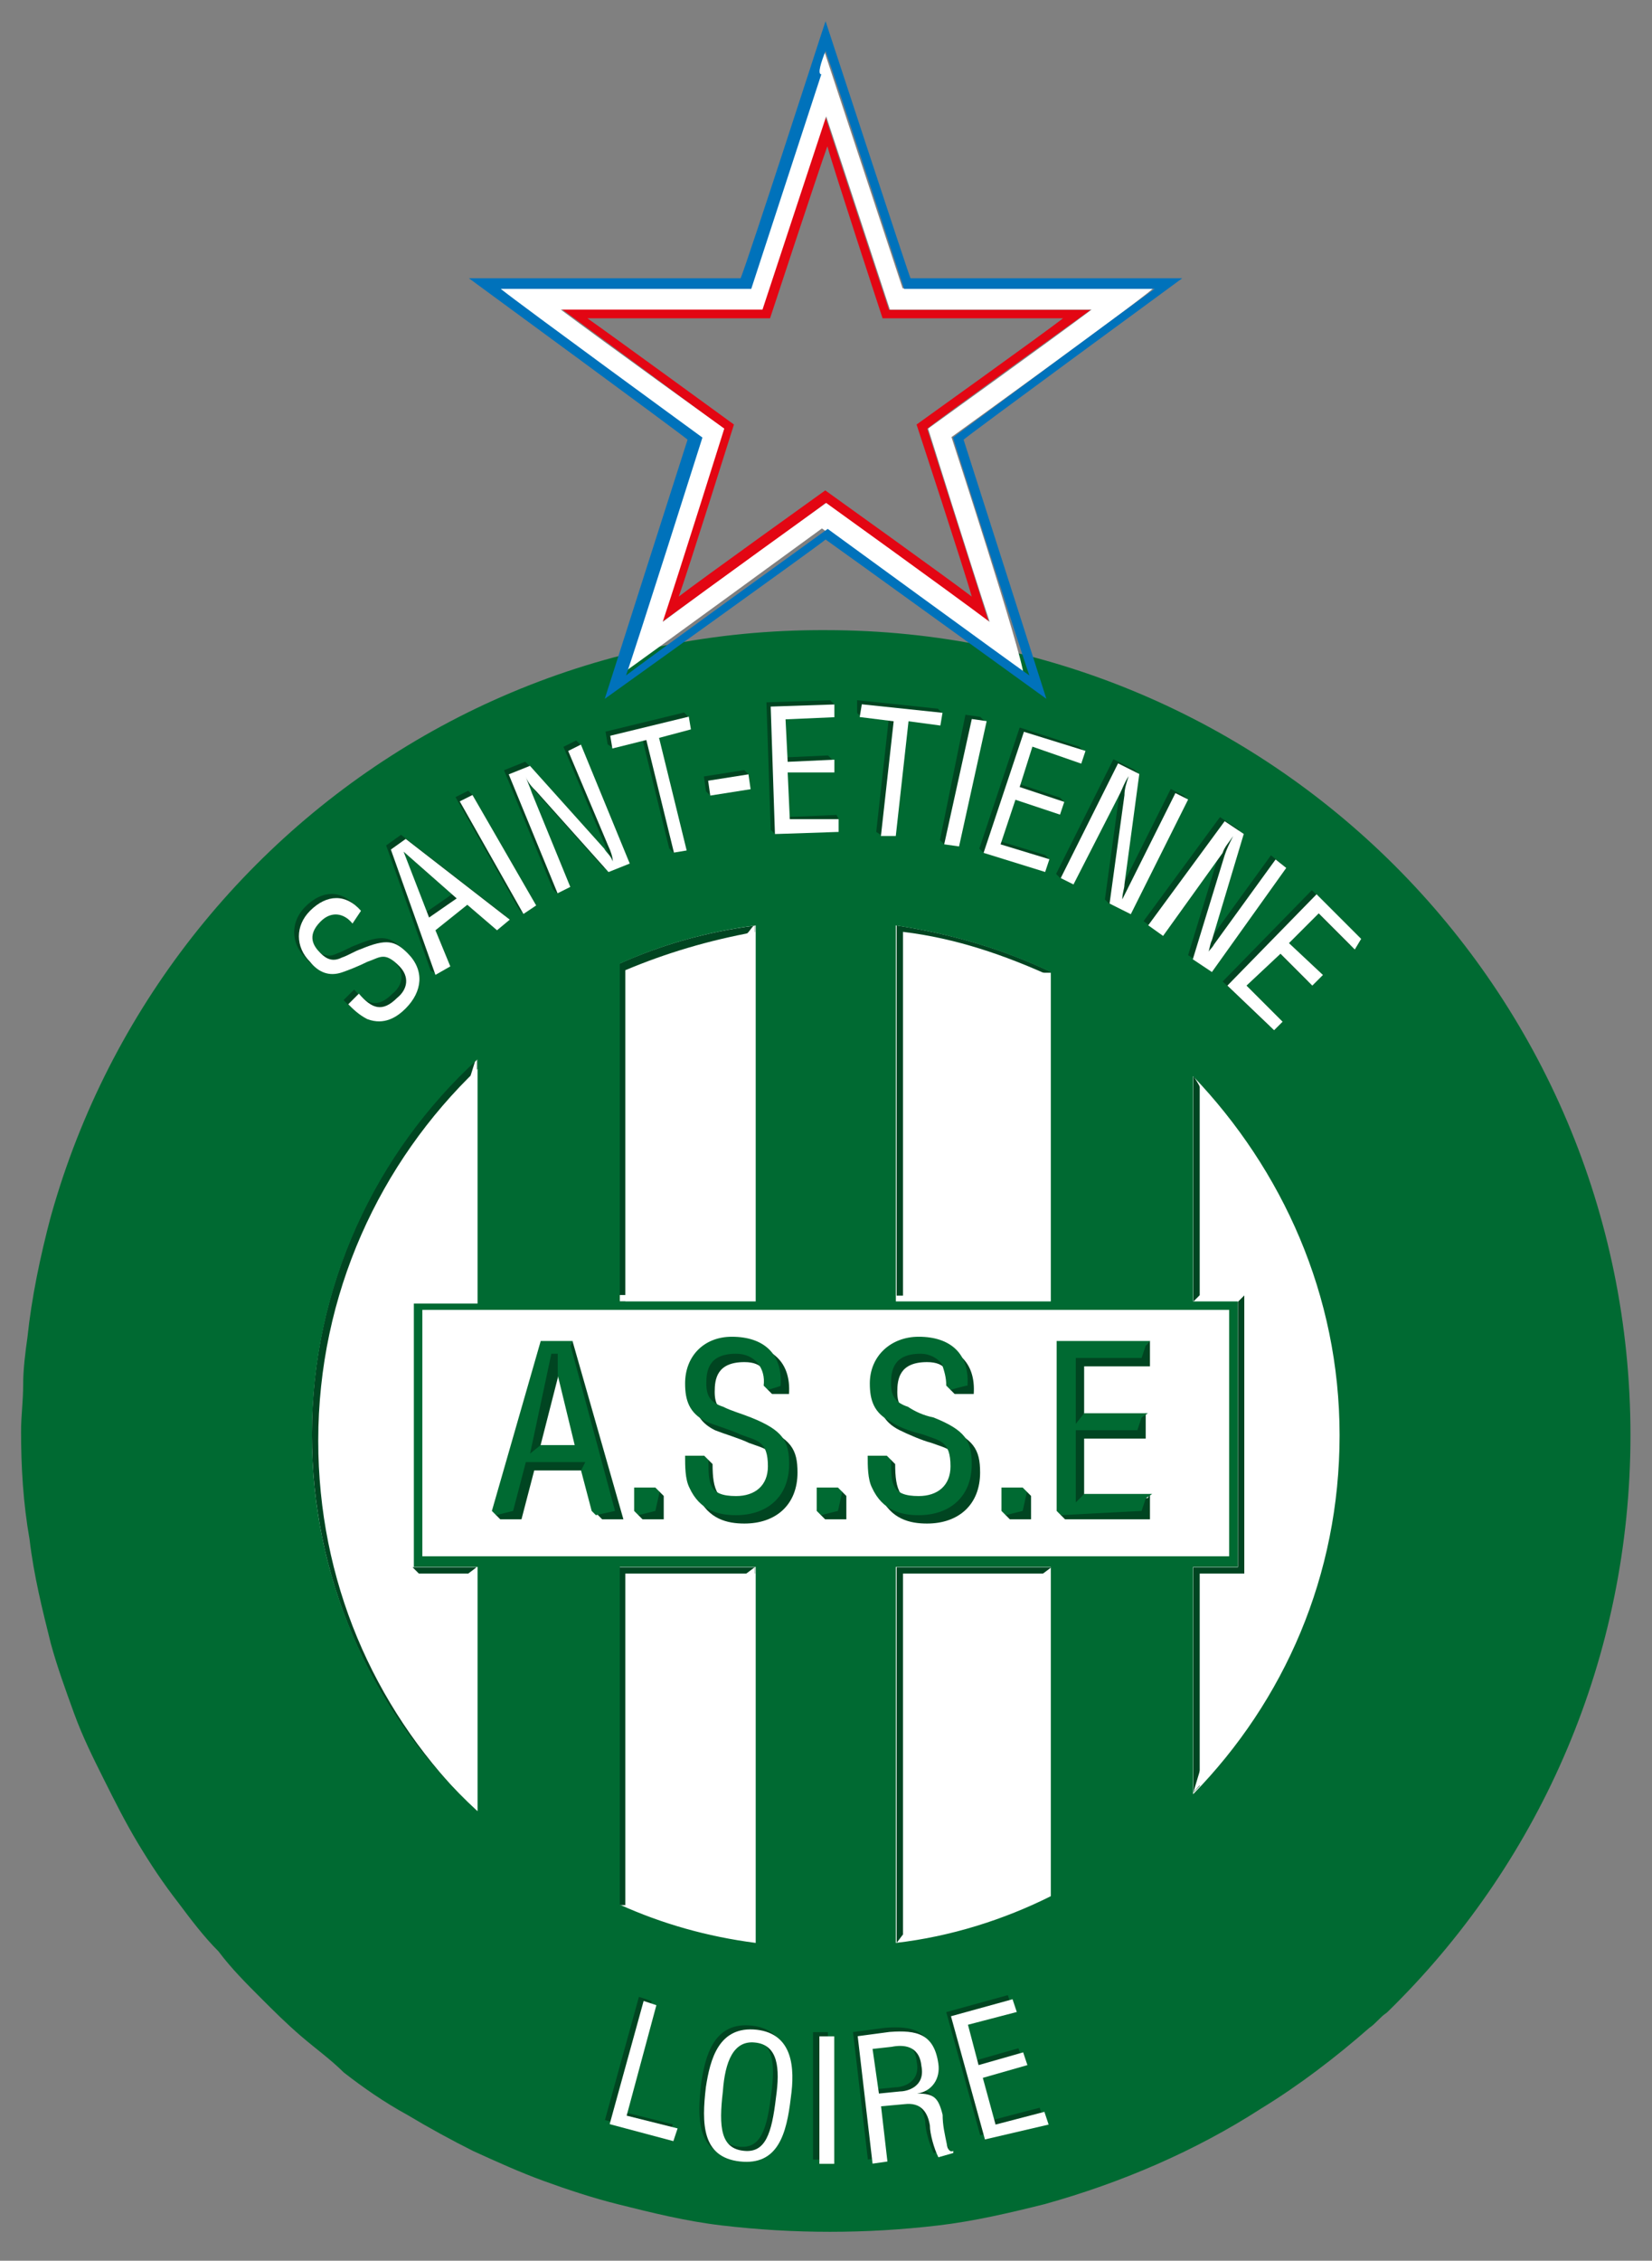 <?xml version="1.0" encoding="utf-8"?>
<!-- Generator: Adobe Illustrator 26.0.2, SVG Export Plug-In . SVG Version: 6.00 Build 0)  -->
<svg version="1.1"
	 id="svg2" xmlns:cc="http://creativecommons.org/ns#" xmlns:dc="http://purl.org/dc/elements/1.1/" xmlns:inkscape="http://www.inkscape.org/namespaces/inkscape" xmlns:rdf="http://www.w3.org/1999/02/22-rdf-syntax-ns#" xmlns:sodipodi="http://sodipodi.sourceforge.net/DTD/sodipodi-0.dtd" xmlns:svg="http://www.w3.org/2000/svg"
	 xmlns="http://www.w3.org/2000/svg" xmlns:xlink="http://www.w3.org/1999/xlink" x="0px" y="0px" width="413.5px" height="565.6px"
	 viewBox="0 0 413.5 565.6" style="enable-background:new 0 0 413.5 565.6;" xml:space="preserve">
<rect x="0" y="0" width="413.5" height="565.6" fill="#808080" stroke="none"/>
<style type="text/css">
	.st0{clip-path:url(#SVGID_00000060734850928001361650000005795713895781405879_);}
	.st1{clip-path:url(#SVGID_00000060032673195508039210000002330685474368151737_);}
	.st2{clip-path:url(#SVGID_00000093167400675832195040000011632884028241133740_);}
	.st3{clip-path:url(#SVGID_00000081642240452719895690000000771675113779315858_);}
	.st4{clip-path:url(#SVGID_00000175289603092338129690000009523261964887879584_);}
	.st5{clip-path:url(#SVGID_00000050654276932555509230000013850759456395846842_);}
	.st6{clip-path:url(#SVGID_00000147201977234798293630000006953160022029649587_);}
	.st7{clip-path:url(#SVGID_00000005983928760760385990000012584353600771017091_);}
	.st8{fill:#FFFFFF;}
	.st9{clip-path:url(#SVGID_00000166677937522888539050000012171742222054842250_);}
	.st10{fill:#004521;}
	.st11{clip-path:url(#SVGID_00000038407974360565382980000004748957181141487754_);}
	.st12{fill:#006A32;}
	.st13{clip-path:url(#SVGID_00000126319314537086036530000018015219070087946410_);}
	.st14{fill:#E30613;}
	.st15{fill:#0072BB;}
</style>
<sodipodi:namedview  bordercolor="#666666" borderopacity="1.0" fit-margin-bottom="5" fit-margin-left="5" fit-margin-right="5" fit-margin-top="5" id="base" inkscape:current-layer="g2993" inkscape:cx="634.29554" inkscape:cy="651.82807" inkscape:document-units="px" inkscape:pageopacity="0.0" inkscape:pageshadow="2" inkscape:window-height="746" inkscape:window-maximized="1" inkscape:window-width="1304" inkscape:window-x="54" inkscape:window-y="-8" inkscape:zoom="0.24748737" pagecolor="#ffffff" showgrid="false">
	</sodipodi:namedview>
<g id="layer1" transform="translate(-285.307,-106.574)" inkscape:groupmode="layer" inkscape:label="Calque 1">
	<g id="g2993" transform="matrix(1.25,0,0,-1.25,2.864,1067.362)" inkscape:label="brochure2012">
		<g id="g4563">
			<g>
				<defs>
					<path id="SVGID_1_" d="M440.4,755.2c0-13.8,11.2-25,25-25l0,0c13.8,0,25,11.2,25,25l0,0c0,13.8-11.2,25-25,25l0,0
						C451.6,780.2,440.4,769,440.4,755.2"/>
				</defs>
				<clipPath id="SVGID_00000019674858367728449660000007109438399869856139_">
					<use xlink:href="#SVGID_1_"  style="overflow:visible;"/>
				</clipPath>
				<g id="g4565" style="clip-path:url(#SVGID_00000019674858367728449660000007109438399869856139_);">
					<g id="g4571">
						<g id="g4573">
							<g>
								<defs>
									<rect id="SVGID_00000062181129987478219250000015991530244624471229_" x="-0.6" y="-0.5" width="1.4" height="1.4"/>
								</defs>
								<clipPath id="SVGID_00000034772066381700811320000001826843852058288789_">
									<use xlink:href="#SVGID_00000062181129987478219250000015991530244624471229_"  style="overflow:visible;"/>
								</clipPath>
								<g id="g4575" style="clip-path:url(#SVGID_00000034772066381700811320000001826843852058288789_);">
								</g>
							</g>
						</g>
					</g>
				</g>
			</g>
		</g>
		<g id="g4593">
			<g>
				<defs>
					<rect id="SVGID_00000121272933765943352690000005420013084177778844_" x="418" y="704.2" width="94.9" height="130.6"/>
				</defs>
				<clipPath id="SVGID_00000109713923525185699440000012784741727791535549_">
					<use xlink:href="#SVGID_00000121272933765943352690000005420013084177778844_"  style="overflow:visible;"/>
				</clipPath>
				<g id="g4595" style="clip-path:url(#SVGID_00000109713923525185699440000012784741727791535549_);">
					<g id="g4601">
						<g id="g4603">
						</g>
						<g id="g4627">
							<g>
								<defs>
									<rect id="SVGID_00000115508587471720283550000015990370267773953414_" x="441.6" y="748" width="47.5" height="14.5"/>
								</defs>
								<clipPath id="SVGID_00000009566812736692465800000011305601276310550661_">
									<use xlink:href="#SVGID_00000115508587471720283550000015990370267773953414_"  style="overflow:visible;"/>
								</clipPath>
								<g id="g4629" style="clip-path:url(#SVGID_00000009566812736692465800000011305601276310550661_);">
									<g id="g4631">
										<g>
											<defs>
												<rect id="SVGID_00000032643992262452137590000012143174690314858937_" x="441.6" y="748" width="47.5" height="14.5"/>
											</defs>
											<clipPath id="SVGID_00000011722753729401026700000002934838420181080193_">
												<use xlink:href="#SVGID_00000032643992262452137590000012143174690314858937_"  style="overflow:visible;"/>
											</clipPath>
											<g id="g4633" style="clip-path:url(#SVGID_00000011722753729401026700000002934838420181080193_);">
												<g id="g4635">
													<g id="g4637">
														<g>
															<defs>
																<rect id="SVGID_00000039127442512118591640000010684000269267373721_" x="-0.4" y="0" width="1.3" height="0.4"/>
															</defs>
															<clipPath id="SVGID_00000155133724668450083870000009636317789460629154_">
																<use xlink:href="#SVGID_00000039127442512118591640000010684000269267373721_"  style="overflow:visible;"/>
															</clipPath>
															<g id="g4639" style="clip-path:url(#SVGID_00000155133724668450083870000009636317789460629154_);">
															</g>
														</g>
													</g>
												</g>
											</g>
										</g>
									</g>
								</g>
							</g>
						</g>
					</g>
				</g>
			</g>
		</g>
		<g id="g5751">
			<g>
				<defs>
					<path id="SVGID_00000105395914414090521110000016530618114756050093_" d="M467.7,757.4c0-0.8,0.2-1.4,1-1.8l0,0
						c0.4-0.2,1.1-0.5,1.6-0.6l0,0c0.8-0.3,1.3-0.3,1.3-1.5l0,0c0-0.9-0.6-1.4-1.5-1.4l0,0c-1.3,0-1.6,0.8-1.5,1.9l0,0h-0.9
						c0-0.4,0-1.1,0.2-1.5l0,0c0.5-1.1,1.4-1.3,2.2-1.3l0,0c1.5,0,2.5,0.9,2.5,2.4l0,0c0,1.1-0.3,1.6-1.8,2.2l0,0
						c-0.4,0.2-0.8,0.3-1.3,0.5l0,0c-0.5,0.2-0.8,0.5-0.8,1.1l0,0c0,0.6,0.1,1.4,1.4,1.4l0,0c0.9,0,1.3-0.6,1.3-1.5l0,0h0.9
						c0.1,1.5-0.8,2.3-2.3,2.3l0,0C468.6,759.6,467.7,758.8,467.7,757.4 M459,757.4c0-0.8,0.2-1.4,1-1.8l0,0
						c0.4-0.2,1.1-0.5,1.6-0.6l0,0c0.8-0.3,1.3-0.3,1.3-1.5l0,0c0-0.9-0.6-1.4-1.5-1.4l0,0c-1.3,0-1.6,0.8-1.5,1.9l0,0h-0.9
						c0-0.4,0-1.1,0.2-1.5l0,0c0.5-1.1,1.4-1.3,2.2-1.3l0,0c1.5,0,2.5,0.9,2.5,2.4l0,0c0,1.1-0.3,1.6-1.8,2.2l0,0
						c-0.4,0.2-0.8,0.3-1.3,0.5l0,0c-0.5,0.2-0.8,0.5-0.8,1.1l0,0c0,0.6,0.1,1.4,1.4,1.4l0,0c0.9,0,1.3-0.6,1.3-1.5l0,0h0.9
						c0.1,1.5-0.8,2.3-2.3,2.3l0,0C460,759.6,459,758.8,459,757.4 M476.5,759.5v-8h4v0.8h-3.2v3h2.9v0.8h-2.9v2.7h3.1v0.8
						L476.5,759.5L476.5,759.5z M452.1,759.5l-2.3-8h1l0.6,2.3h2.5l0.6-2.3h1l-2.3,8H452.1L452.1,759.5z M452.7,758.8L452.7,758.8
						l1.1-4.3h-2.1L452.7,758.8L452.7,758.8z M473.9,751.4h1v1.1h-1V751.4z M465.2,751.4h1v1.1h-1V751.4z M456.6,751.4h1v1.1h-1
						V751.4z"/>
				</defs>
				<clipPath id="SVGID_00000074410224053657912000000004184983072485052050_">
					<use xlink:href="#SVGID_00000105395914414090521110000016530618114756050093_"  style="overflow:visible;"/>
				</clipPath>
				<g id="g5753" style="clip-path:url(#SVGID_00000074410224053657912000000004184983072485052050_);">
					<g id="g5759">
						<g id="g5761">
							<g>
								<defs>
									<rect id="SVGID_00000101804675494755462270000000372024861196605099_" x="-0.7" y="-1.1" width="2.1" height="2.2"/>
								</defs>
								<clipPath id="SVGID_00000182501019386324016940000006119866147774692248_">
									<use xlink:href="#SVGID_00000101804675494755462270000000372024861196605099_"  style="overflow:visible;"/>
								</clipPath>
								<g id="g5763" style="clip-path:url(#SVGID_00000182501019386324016940000006119866147774692248_);">
								</g>
							</g>
						</g>
					</g>
				</g>
			</g>
		</g>
		<g id="g4559-5" transform="translate(377.391,820.98)">
		</g>
		<g id="g13434" transform="matrix(0.716,0,0,0.716,156.828,216.811)">
			
				<path id="path13432" sodipodi:cx="495.71429" sodipodi:cy="616.64789" sodipodi:rx="238.57143" sodipodi:ry="227.14285" sodipodi:type="arc" class="st8" d="
				M549.4,373.3c0-116.8-99.4-211.4-222.1-211.4s-222.1,94.7-222.1,211.4s99.4,211.4,222.1,211.4S549.4,490.1,549.4,373.3
				L549.4,373.3z"/>
			<g id="g13310" transform="matrix(5.938,0,0,5.938,-1913.517,-4114.877)">
				<g id="g5781" transform="translate(-88,0)">
					<g>
						<defs>
							<rect id="SVGID_00000118386631125135148480000008218675503302129079_" x="263.6" y="491.7" width="403.5" height="555.6"/>
						</defs>
						<clipPath id="SVGID_00000136381921305788678390000010700178872990817183_">
							<use xlink:href="#SVGID_00000118386631125135148480000008218675503302129079_"  style="overflow:visible;"/>
						</clipPath>
						<g id="g5783" style="clip-path:url(#SVGID_00000136381921305788678390000010700178872990817183_);">
							<g id="g5789" transform="translate(469.038,778.896)">
								<path id="path5791" inkscape:connector-curvature="0" class="st10" d="M0,0c2.5-0.3,4.8-1.1,7-2.1v0.2
									C4.7-0.8,2.3-0.1-0.3,0.3v-17.7H0L0,0z"/>
							</g>
							<g id="g5793" transform="translate(455.96,777.091)">
								<path id="path5795" inkscape:connector-curvature="0" class="st10" d="M0,0c1.9,0.8,3.9,1.4,6.1,1.8v0.3
									C3.8,1.8,1.7,1.2-0.3,0.3v-15.9H0V0z"/>
							</g>
							<g id="g5797" transform="translate(441.497,754.943)">
								<path id="path5799" inkscape:connector-curvature="0" class="st10" d="M0,0c0,6.9,2.9,13.1,7.5,17.5V18
									C2.7,13.6-0.3,7.3-0.3,0.3c0-6.7,2.7-12.8,7.2-17.2C2.6-12.5,0-6.6,0,0"/>
							</g>
							<g id="g5801" transform="translate(446.238,748.686)">
								<path id="path5803" inkscape:connector-curvature="0" class="st10" d="M0,0h2.7v0.3h-3L0,0z"/>
							</g>
							<g id="g5805" transform="translate(455.96,748.686)">
								<path id="path5807" inkscape:connector-curvature="0" class="st10" d="M0,0h6.1v0.3h-6.4v-15.9c0.1,0,0.2-0.1,0.3-0.1L0,0z"
									/>
							</g>
							<g id="g5809" transform="translate(469.038,748.686)">
								<path id="path5811" inkscape:connector-curvature="0" class="st10" d="M0,0h7v0.3h-7.3v-17.7c0.1,0,0.2,0,0.3,0L0,0z"/>
							</g>
							<g id="g5813" transform="translate(483.012,771.797)">
								<path id="path5815" inkscape:connector-curvature="0" class="st10" d="M0,0c-0.1,0.1-0.2,0.2-0.3,0.3v-10.6H0V0z"/>
							</g>
							<g id="g5817" transform="translate(483.012,748.686)">
								<path id="path5819" inkscape:connector-curvature="0" class="st10" d="M0,0h2.1v13.1l-0.3-0.3V0.3h-2.1v-10.6
									c0.1,0.1,0.2,0.2,0.3,0.3L0,0z"/>
							</g>
							<g id="g5821" transform="translate(475.622,776.972)">
								<path id="path5823" inkscape:connector-curvature="0" class="st8" d="M0,0v-15.2h-6.9v-0.3h7.3V0L0,0z"/>
							</g>
							<g id="g5825" transform="translate(461.648,778.799)">
								<path id="path5827" inkscape:connector-curvature="0" class="st8" d="M0,0v-17h-6v-0.3h6.4V0.4C0.3,0.4,0.1,0,0,0"/>
							</g>
							<g id="g5829" transform="translate(448.569,748.694)">
								<path id="path5831" inkscape:connector-curvature="0" class="st8" d="M0,0v-10.8c0.1-0.1,0.3-0.2,0.4-0.4V0.3L0,0z"/>
							</g>
							<g id="g5833" transform="translate(448.569,771.885)">
								<path id="path5835" inkscape:connector-curvature="0" class="st8" d="M0,0v-10.1h-3v-12.4l0.4-0.4v12.5h3V1.1
									C0.3,1,0.1,0.1,0,0"/>
							</g>
							<g id="g5837" transform="translate(461.648,748.68)">
								<path id="path5839" inkscape:connector-curvature="0" class="st8" d="M0,0v-17.1c-2,0.3-3.9,0.8-5.7,1.5l-0.3,0
									c2-0.9,4.1-1.5,6.4-1.8V0.3L0,0z"/>
							</g>
							<g id="g5841" transform="translate(475.622,748.68)">
								<path id="path5843" inkscape:connector-curvature="0" class="st8" d="M0,0v-14.9c-2-1-4.3-1.7-6.6-2.1l-0.3-0.4
									c2.6,0.4,5,1.1,7.3,2.2V0.3L0,0z"/>
							</g>
							<g id="g5845" transform="translate(482.719,772.105)">
								<path id="path5847" inkscape:connector-curvature="0" class="st8" d="M0,0c0,0,0.2-0.3,0.3-0.5c3.8-4.3,6.2-9.9,6.2-16.1
									c0-6.2-2.3-11.9-6.2-16.1l-0.3-1c4.2,4.4,6.9,10.3,6.9,16.9C6.9-10.3,4.2-4.4,0,0"/>
							</g>
							<g id="g5849" transform="translate(483.006,761.785)">
								<path id="path5851" inkscape:connector-curvature="0" class="st8" d="M0,0l-0.3-0.3h2.1L2.1,0H0z"/>
							</g>
						</g>
					</g>
				</g>
				<g id="g4643-1" transform="translate(-88,-2.609375e-5)">
					<g>
						<defs>
							<path id="SVGID_00000114065007645528624200000017436476053950067619_" d="M427.5,755.2c0-21,17-37.9,37.9-37.9l0,0
								c21,0,37.9,17,37.9,37.9l0,0c0,21-17,37.9-37.9,37.9l0,0C444.4,793.2,427.5,776.2,427.5,755.2 M468.7,779.2
								c2.6-0.4,5-1.1,7.3-2.2l0,0v-15.5h-7.3V779.2z M455.7,777.4c2,0.9,4.1,1.5,6.4,1.8l0,0v-17.7h-6.4V777.4z M441.2,755.2
								c0,7,3,13.3,7.8,17.7l0,0v-11.5h-3V749h3v-11.5C444.2,741.9,441.2,748.2,441.2,755.2 M482.7,772.1c4.2-4.4,6.9-10.3,6.9-16.9
								l0,0c0-6.6-2.6-12.5-6.9-16.9l0,0V749h2.1v12.5h-0.2h-1.9V772.1z M446.4,761.1h38v-11.6h-38V761.1z M468.7,749h7.3v-15.5
								c-2.2-1.1-4.7-1.9-7.3-2.2l0,0V749z M455.7,733.1V749h6.4v-17.7C459.8,731.6,457.7,732.2,455.7,733.1"/>
						</defs>
						<clipPath id="SVGID_00000010990576926614065750000007256062134215282304_">
							<use xlink:href="#SVGID_00000114065007645528624200000017436476053950067619_"  style="overflow:visible;"/>
						</clipPath>
						<g id="g4645-7" style="clip-path:url(#SVGID_00000010990576926614065750000007256062134215282304_);">
							
								<path id="path4657-2" inkscape:connector-curvature="0" sodipodi:nodetypes="scccscscccccccccscccccccccsccscccccccccccccscccccccccsccccccscccccccs" class="st12" d="
								M465.4,793.3c-0.9,0-1.7,0-2.6-0.1c-0.9-0.1-1.7-0.1-2.5-0.2c-0.8-0.1-1.7-0.3-2.5-0.4c-0.8-0.2-1.6-0.4-2.4-0.6
								c-1.2-0.3-2.3-0.7-3.5-1.2c-1.1-0.4-2.2-0.9-3.3-1.5s-2.1-1.1-3.1-1.7c-1-0.6-2-1.3-3-2c-0.3-0.3-0.7-0.5-1-0.8
								c-0.3-0.3-0.7-0.6-1-0.8s-0.7-0.6-1-0.9c-0.3-0.3-0.6-0.6-0.9-0.9c-0.9-0.9-1.8-1.9-2.6-2.9c-0.4-0.5-0.8-1-1.2-1.6
								c-0.4-0.5-0.8-1.1-1.1-1.6c-0.5-0.8-1-1.6-1.5-2.5c-0.5-0.9-0.9-1.7-1.3-2.6c-0.8-1.8-1.5-3.6-2-5.5
								c-0.5-1.9-0.9-3.8-1.1-5.7c-0.1-0.7-0.2-1.5-0.2-2.2c0-0.8-0.1-1.5-0.1-2.2c0-1.7,0.1-3.4,0.4-5.1c0.2-1.7,0.6-3.3,1-4.9
								c0.3-1.1,0.7-2.2,1.1-3.3c0.4-1.1,0.9-2.1,1.4-3.1c0.5-1,1-2,1.6-3c0.6-1,1.2-1.9,1.9-2.8c0.6-0.8,1.2-1.6,1.9-2.3
								c0.6-0.8,1.3-1.5,2-2.2c0.6-0.6,1.2-1.2,1.9-1.8c0.7-0.6,1.4-1.1,2-1.7c0.9-0.7,1.9-1.4,3-2c1-0.6,2.1-1.2,3.1-1.7
								c1.1-0.5,2.2-1,3.3-1.4c1.1-0.4,2.3-0.8,3.5-1.1c1.6-0.4,3.2-0.8,4.9-1c1.7-0.2,3.4-0.3,5.1-0.3c1.7,0,3.4,0.1,5.1,0.3
								c1.7,0.2,3.4,0.6,5,1c3.6,1,7.1,2.5,10.2,4.5c1.8,1.1,3.5,2.4,5.1,3.8c0.3,0.2,0.5,0.5,0.8,0.7c0.3,0.2,0.5,0.5,0.8,0.7
								c0.7,0.7,1.4,1.4,2,2.2c0.6,0.8,1.3,1.5,1.9,2.3c1.3,1.8,2.5,3.8,3.5,5.8c1,2,1.8,4.2,2.4,6.4c0.4,1.6,0.8,3.2,1,4.9
								c0.2,1.7,0.3,3.4,0.4,5.1c0,0.8,0,1.5,0,2.2c0,0.8-0.1,1.5-0.2,2.2c-0.2,1.9-0.6,3.8-1.1,5.7c-0.5,1.9-1.2,3.8-2,5.5
								c-0.8,1.8-1.7,3.5-2.8,5.1c-0.7,1.1-1.5,2.2-2.4,3.2c-0.8,1-1.7,2-2.6,2.9c-0.5,0.5-1,1-1.5,1.5c-0.8,0.7-1.6,1.4-2.5,2
								c-0.8,0.6-1.7,1.2-2.6,1.8c-0.4,0.2-0.8,0.5-1.2,0.7c-0.4,0.2-0.8,0.5-1.2,0.7c-0.8,0.4-1.6,0.8-2.5,1.2
								c-0.9,0.4-1.7,0.7-2.6,1c-0.9,0.3-1.8,0.6-2.7,0.9c-0.8,0.2-1.7,0.4-2.5,0.6c-0.8,0.2-1.7,0.3-2.5,0.4
								c-0.8,0.1-1.7,0.2-2.5,0.3C467.1,793.2,466.2,793.3,465.4,793.3z"/>
						</g>
					</g>
				</g>
				<g id="g5583" transform="translate(-88,0)">
					<g>
						<defs>
							<rect id="SVGID_00000133522369506093493400000000207709024499561117_" x="263.6" y="491.7" width="403.5" height="555.6"/>
						</defs>
						<clipPath id="SVGID_00000155836440670915764270000007219118974443382206_">
							<use xlink:href="#SVGID_00000133522369506093493400000000207709024499561117_"  style="overflow:visible;"/>
						</clipPath>
						<g id="g5585" style="clip-path:url(#SVGID_00000155836440670915764270000007219118974443382206_);">
							<g id="g5591" transform="translate(442.888,779.481)">
								<path id="path5593" inkscape:connector-curvature="0" class="st10" d="M0,0c-0.4,0.5-1,0.6-1.5,0.1c-0.7-0.7-0.3-1.2,0-1.5
									c0.3-0.3,0.6-0.4,1-0.2c0.3,0.1,0.6,0.3,0.9,0.4C1.6-0.7,2-0.8,2.6-1.4C3.4-2.2,3.3-3.2,2.5-4c-0.4-0.4-1-0.8-1.8-0.5
									C0.3-4.3,0-4-0.2-3.8l0.5,0.5C0.9-4,1.4-4.2,2.1-3.5C2.6-3.1,2.7-2.5,2.2-2C1.5-1.3,1.3-1.6,0.7-1.8C0.3-2-0.2-2.2-0.5-2.3
									c-0.6-0.2-1.1,0-1.5,0.5c-0.7,0.7-0.7,1.7,0,2.4c0.8,0.8,1.7,0.8,2.4,0L0,0z"/>
							</g>
							<g id="g5595" transform="translate(445.295,782.865)">
								<path id="path5597" inkscape:connector-curvature="0" class="st10" d="M0,0L0,0l1.2-3.1l1.3,0.9L0,0z M-0.6,0.1l0.7,0.5
									L5-3.2L4.4-3.7L3-2.5L1.5-3.7l0.8-1.9L1.7-5.9L1.5-5.8C1.5-5.8-0.6,0.1-0.6,0.1z"/>
							</g>
							<g id="g5599" transform="translate(451.161,779.739)">
								<path id="path5601" inkscape:connector-curvature="0" class="st10" d="M0,0l-0.2,0.2l-3,5.3l0.6,0.3l0.2-0.2l2.8-5.1L0,0z"
									/>
							</g>
							<g id="g5603" transform="translate(453.046,787.606)">
								<path id="path5605" inkscape:connector-curvature="0" class="st10" d="M0,0l0.6,0.3l0.2-0.2l2.1-5.4l-1-0.4l-3.4,3.8
									C-1.7-1.7-1.9-1.5-2-1.2l0,0C-1.9-1.5-1.8-1.7-1.7-2l1.8-4.4l-0.4-0.5l-0.2,0.2l-2.3,5.6l1,0.4l0.2-0.2l3.3-3.7
									C1.8-4.8,2-4.9,2.2-5.2l0,0C2.1-5,2-4.7,1.9-4.5L0,0z"/>
							</g>
							<g id="g5607" transform="translate(455.027,788.322)">
								<path id="path5609" inkscape:connector-curvature="0" class="st10" d="M0,0l3.7,0.9l0.2-0.2L2.3-0.1l1.3-5.3L3.2-5.7L3-5.5
									L1.7-0.2L0.4-0.8L0.1-0.6L0,0z"/>
							</g>
							<g id="g5611" transform="translate(459.96,785.312)">
								<path id="path5613" inkscape:connector-curvature="0" class="st10" d="M0,0l-0.2,0.2l-0.1,0.7l1.9,0.3l0.2-0.2L1.7,0.5L0,0z
									"/>
							</g>
							<g id="g5615" transform="translate(463.006,783.501)">
								<path id="path5617" inkscape:connector-curvature="0" class="st10" d="M0,0l-0.2,0.2l-0.2,6l3,0.1l0.2-0.2l0-0.5l-2.6,0
									l0.1-2l2.2,0.1l0.2-0.2L2.6,3.1L0.4,3l0.1-2.2l2.4,0.1L3,0.7L2.8,0.3L0,0z"/>
							</g>
							<g id="g5619" transform="translate(466.877,789.803)">
								<path id="path5621" inkscape:connector-curvature="0" class="st10" d="M0,0l3.8-0.4L4-0.6L3.7-1L2.2-0.8L1.6-6.2L1.2-6.4
									L0.9-6.2l0.6,5.4l-1.3,0l-0.2,0.2L0,0z"/>
							</g>
							<g id="g5623" transform="translate(470.978,783.017)">
								<path id="path5625" inkscape:connector-curvature="0" class="st10" d="M0,0l-0.2,0.2L1,6.1L1.7,6l0.2-0.2L0.4,0.1L0,0z"/>
							</g>
							<g id="g5627" transform="translate(472.833,782.615)">
								<path id="path5629" inkscape:connector-curvature="0" class="st10" d="M0,0l-0.2,0.2l1.9,5.7L4.5,5l0.2-0.2L2.1,5.2L1.5,3.3
									l2.1-0.7l0.2-0.2L1.3,2.7L0.6,0.6l2.3-0.7l0.2-0.2L2.7-0.7L0,0z"/>
							</g>
							<g id="g5631" transform="translate(481.647,785.622)">
								<path id="path5633" inkscape:connector-curvature="0" class="st10" d="M0,0l0.6-0.3l0.2-0.2l-2.9-5.2l-0.8,0.3l-0.2,0.2
									l0.7,5.1c0,0.3,0.1,0.6,0.2,0.9l0,0C-2.4,0.5-2.5,0.2-2.6,0l-2.2-4.3l-0.4,0.1L-5.4-4l2.7,5.4l1-0.5l0.2-0.2l-0.9-5
									c0-0.2-0.1-0.4-0.1-0.7l0,0c0.1,0.2,0.2,0.4,0.3,0.6L0,0z"/>
							</g>
							<g id="g5635" transform="translate(486.366,782.499)">
								<path id="path5637" inkscape:connector-curvature="0" class="st10" d="M0,0l0.5-0.4L-3-5.3l-0.9,0.6l1.5,4.9
									c0.1,0.3,0.2,0.5,0.4,0.9l0,0c-0.2-0.3-0.4-0.5-0.5-0.8l-2.8-3.9L-6-3.1l3.6,4.9l0.9-0.6l-1.5-5c-0.1-0.2-0.1-0.4-0.2-0.7
									l0,0C-3.2-4.3-3-4.2-2.9-4L0,0z"/>
							</g>
							<g id="g5639" transform="translate(484.094,776.56)">
								<path id="path5641" inkscape:connector-curvature="0" class="st10" d="M0,0l4.2,4.3l2.1-2.1L6,1.7L4.3,3.4L2.9,2l1.6-1.5
									L4,0L2.5,1.5L0.9,0l1.7-1.7L2.2-2.1L0,0z"/>
							</g>
							<g id="g5643" transform="translate(455,722.961)">
								<path id="path5645" inkscape:connector-curvature="0" class="st10" d="M0,0l1.6,5.8l0.6-0.2L0.8,0.4l2.4-0.6L3-0.8L0,0z"/>
							</g>
							<g id="g5647" transform="translate(461.833,726.806)">
								<path id="path5649" inkscape:connector-curvature="0" class="st10" d="M0,0c-1,0.1-1.4-0.9-1.5-2.3c-0.2-1.7-0.1-2.7,1-2.8
									C0.5-5.2,0.8-4.3,1-2.6C1.2-1.2,1.1-0.1,0,0 M0.1,0.6c1.7-0.2,1.8-1.8,1.6-3.2c-0.2-1.7-0.6-3.2-2.4-3s-1.8,1.8-1.6,3.5
									C-2.1-0.8-1.7,0.8,0.1,0.6"/>
							</g>
							<path id="path5651" inkscape:connector-curvature="0" class="st10" d="M464.8,727.1h0.7v-6h-0.7V727.1z"/>
							<g id="g5653" transform="translate(467.683,724.403)">
								<path id="path5655" inkscape:connector-curvature="0" class="st10" d="M0,0l1,0.1c0.3,0,1.2,0.2,1,1.2c-0.1,1-0.9,1-1.4,0.9
									l-0.9-0.1L0,0z M0.4-3.2l-0.7-0.1l-0.7,6l1.5,0.2C1.8,3,2.6,2.8,2.8,1.4c0.1-0.7-0.3-1.3-1-1.4l0,0c0.8,0,1-0.2,1.2-1
									C3-1.5,3.1-1.9,3.2-2.4c0-0.1,0.1-0.4,0.3-0.3l0-0.1L2.8-3C2.6-2.6,2.4-1.9,2.4-1.5C2.3-0.9,2-0.4,1.2-0.5L0.1-0.6L0.4-3.2z
									"/>
							</g>
							<g id="g5657" transform="translate(472.675,722.242)">
								<path id="path5659" inkscape:connector-curvature="0" class="st10" d="M0,0l-1.6,5.8l2.9,0.8L1.5,6l-2.3-0.6l0.5-1.9
									l2.1,0.6L2,3.5l-2.1-0.6l0.6-2.2l2.3,0.6l0.2-0.6L0,0z"/>
							</g>
							<g id="g5661" transform="translate(443.11,779.287)">
								<path id="path5663" inkscape:connector-curvature="0" class="st8" d="M0,0c-0.4,0.5-1,0.6-1.5,0.1c-0.7-0.7-0.3-1.2,0-1.5
									c0.3-0.3,0.6-0.4,1-0.2c0.3,0.1,0.6,0.3,0.9,0.4C1.6-0.7,2-0.8,2.6-1.4C3.4-2.2,3.3-3.2,2.5-4c-0.4-0.4-1-0.8-1.8-0.5
									C0.3-4.3,0-4-0.2-3.8l0.5,0.5C0.9-4,1.4-4.2,2.1-3.5C2.6-3.1,2.7-2.5,2.2-2C1.5-1.3,1.3-1.6,0.7-1.8C0.3-2-0.2-2.2-0.5-2.3
									c-0.6-0.2-1.1,0-1.5,0.5c-0.7,0.7-0.7,1.7,0,2.4c0.8,0.8,1.7,0.8,2.4,0L0,0z"/>
							</g>
							<g id="g5665" transform="translate(445.517,782.671)">
								<path id="path5667" inkscape:connector-curvature="0" class="st8" d="M0,0L0,0l1.2-3.1l1.3,0.9L0,0z M-0.6,0.1l0.7,0.5
									L5-3.2L4.4-3.7L3-2.5L1.5-3.7l0.7-1.7L1.5-5.8L-0.6,0.1z"/>
							</g>
							<g id="g5669" transform="translate(451.161,779.739)">
								<path id="path5671" inkscape:connector-curvature="0" class="st8" d="M0,0l-3,5.3l0.6,0.3l3-5.2L0,0z"/>
							</g>
							<g id="g5673" transform="translate(453.268,787.412)">
								<path id="path5675" inkscape:connector-curvature="0" class="st8" d="M0,0l0.6,0.3l2.3-5.6l-1-0.4l-3.4,3.8
									C-1.7-1.7-1.9-1.5-2-1.2l0,0C-1.9-1.5-1.8-1.7-1.7-2l1.8-4.4l-0.6-0.3l-2.3,5.6l1,0.4l3.5-3.9C1.8-4.8,2-4.9,2.1-5.2l0,0
									C2.1-5,2-4.7,1.9-4.5L0,0z"/>
							</g>
							<g id="g5677" transform="translate(455.249,788.128)">
								<path id="path5679" inkscape:connector-curvature="0" class="st8" d="M0,0l3.7,0.9l0.1-0.6L2.3-0.1l1.3-5.3L3-5.5L1.7-0.2
									L0.1-0.6L0,0z"/>
							</g>
							<g id="g5681" transform="translate(459.96,785.312)">
								<path id="path5683" inkscape:connector-curvature="0" class="st8" d="M0,0l-0.1,0.7l1.9,0.3l0.1-0.7L0,0z"/>
							</g>
							<g id="g5685" transform="translate(463.006,783.501)">
								<path id="path5687" inkscape:connector-curvature="0" class="st8" d="M0,0l-0.2,6l3,0.1l0-0.6L0.5,5.4l0.1-2l2.2,0.1l0-0.6
									L0.6,2.9l0.1-2.2L3,0.7l0-0.6L0,0z"/>
							</g>
							<g id="g5689" transform="translate(467.098,789.609)">
								<path id="path5691" inkscape:connector-curvature="0" class="st8" d="M0,0l3.8-0.4L3.7-1L2.2-0.8L1.6-6.2L0.9-6.2l0.6,5.4
									l-1.6,0.2L0,0z"/>
							</g>
							<g id="g5693" transform="translate(470.978,783.017)">
								<path id="path5695" inkscape:connector-curvature="0" class="st8" d="M0,0l1.3,5.9l0.7-0.1L0.7-0.1L0,0z"/>
							</g>
							<g id="g5697" transform="translate(472.833,782.615)">
								<path id="path5699" inkscape:connector-curvature="0" class="st8" d="M0,0l1.9,5.7l2.9-0.9L4.6,4.2L2.3,5L1.7,3.1l2.1-0.7
									L3.6,1.8L1.5,2.5L0.8,0.4l2.3-0.7L2.9-0.9L0,0z"/>
							</g>
							<g id="g5701" transform="translate(481.867,785.428)">
								<path id="path5703" inkscape:connector-curvature="0" class="st8" d="M0,0l0.6-0.3l-2.7-5.4l-1,0.5l0.7,5.1
									c0,0.3,0.1,0.6,0.2,0.9l0,0C-2.4,0.5-2.5,0.2-2.6,0l-2.2-4.3L-5.4-4l2.7,5.4l1-0.5l-0.7-5.2c0-0.2-0.1-0.4-0.1-0.7l0,0
									c0.1,0.2,0.2,0.4,0.3,0.6L0,0z"/>
							</g>
							<g id="g5705" transform="translate(486.587,782.305)">
								<path id="path5707" inkscape:connector-curvature="0" class="st8" d="M0,0l0.5-0.4L-3-5.3l-0.9,0.6l1.5,4.9
									c0.1,0.3,0.2,0.5,0.4,0.9l0,0c-0.2-0.3-0.4-0.5-0.5-0.8l-2.8-3.9L-6-3.1l3.6,4.9l0.9-0.6l-1.5-5c-0.1-0.2-0.1-0.4-0.2-0.7
									l0,0C-3.2-4.3-3-4.2-2.9-4L0,0z"/>
							</g>
							<g id="g5709" transform="translate(484.316,776.366)">
								<path id="path5711" inkscape:connector-curvature="0" class="st8" d="M0,0l4.2,4.3l2.1-2.1L6,1.7L4.3,3.4L2.9,2l1.6-1.5L4,0
									L2.5,1.5L0.9,0l1.7-1.7L2.2-2.1L0,0z"/>
							</g>
							<g id="g5713" transform="translate(455.222,722.768)">
								<path id="path5715" inkscape:connector-curvature="0" class="st8" d="M0,0l1.6,5.8l0.6-0.2L0.8,0.4l2.4-0.6L3-0.8L0,0z"/>
							</g>
							<g id="g5717" transform="translate(462.054,726.612)">
								<path id="path5719" inkscape:connector-curvature="0" class="st8" d="M0,0c-1,0.1-1.4-0.9-1.5-2.3c-0.2-1.7-0.1-2.7,1-2.8
									C0.5-5.2,0.8-4.3,1-2.6C1.2-1.2,1.1-0.1,0,0 M0.1,0.6c1.7-0.2,1.8-1.8,1.6-3.2c-0.2-1.7-0.6-3.2-2.4-3s-1.8,1.8-1.6,3.5
									C-2.1-0.8-1.7,0.8,0.1,0.6"/>
							</g>
							<path id="path5721" inkscape:connector-curvature="0" class="st8" d="M465.1,726.9h0.7v-6h-0.7V726.9z"/>
							<g id="g5723" transform="translate(467.904,724.209)">
								<path id="path5725" inkscape:connector-curvature="0" class="st8" d="M0,0l1,0.1c0.3,0,1.2,0.2,1,1.2c-0.1,1-0.9,1-1.4,0.9
									l-0.9-0.1L0,0z M0.4-3.2l-0.7-0.1l-0.7,6l1.5,0.2C1.8,3,2.6,2.8,2.8,1.4c0.1-0.7-0.3-1.3-1-1.4v0c0.8,0,1-0.2,1.2-1
									C3-1.5,3.1-1.9,3.2-2.4c0-0.1,0.1-0.4,0.3-0.3l0-0.1L2.8-3C2.6-2.6,2.4-1.9,2.4-1.5C2.3-0.9,2-0.4,1.2-0.5L0.1-0.6L0.4-3.2z
									"/>
							</g>
							<g id="g5727" transform="translate(472.897,722.048)">
								<path id="path5729" inkscape:connector-curvature="0" class="st8" d="M0,0l-1.6,5.8l2.9,0.8L1.5,6l-2.3-0.6l0.5-1.9l2.1,0.6
									L2,3.5l-2.1-0.6l0.6-2.2l2.3,0.6l0.2-0.6L0,0z"/>
							</g>
							<g id="g13302">
								<g id="g5731" transform="translate(462.576,807.779)">
									<path id="path5733" inkscape:connector-curvature="0" class="st14" d="M0,0h0.2c0,0,2.3,7,2.7,8.1C3.2,7,5.5,0,5.5,0
										s7.4,0,8.5,0c-0.9-0.7-6.9-5-6.9-5s2.3-7,2.6-8.1c-0.9,0.7-6.9,5-6.9,5s-6-4.3-6.9-5c0.4,1.1,2.6,8.1,2.6,8.1
										s-5.9,4.3-6.9,5c1.1,0,6.8,0,6.8,0L0,0z M2.6,8.9c0,0-2.7-8.1-2.8-8.4c-0.3,0-9.5,0-9.5,0S-2.2-5-2-5.2
										c-0.1-0.3-2.9-9.1-2.9-9.1s7.5,5.4,7.7,5.6c0.2-0.2,7.7-5.6,7.7-5.6S7.7-5.5,7.6-5.2c0.2,0.2,7.7,5.6,7.7,5.6s-9.2,0-9.5,0
										c-0.1,0.3-3,9.1-3,9.1L2.6,8.9z"/>
								</g>
								<g id="g5735" transform="translate(473.12,793.488)">
									<path id="path5737" inkscape:connector-curvature="0" class="st8" d="M0,0c-2,1.5-7.7,5.6-7.7,5.6s-5.7-4.1-7.7-5.6
										c0.8,2.4,2.9,9.1,2.9,9.1s-5.7,4.1-7.7,5.6c2.5,0,9.1,0,9.1,0l0.4,0c0,0,2.9,8.8,3,9.1c0.8-2.4,3-9.1,3-9.1s7,0,9.5,0
										c-2-1.5-7.7-5.6-7.7-5.6S-0.8,2.4,0,0 M7.7,15.7c-1.2,0-11.8,0-11.8,0s-3.3,10-3.7,11.2c-0.2-0.5-0.4-1.1-0.4-1.1
										l-3.3-10.1c0,0-10.6,0-11.8,0c1-0.7,9.5-7,9.5-7s-3.2-10.1-3.6-11.2c1,0.7,9.5,6.9,9.5,6.9s8.6-6.2,9.5-6.9
										C1.5-1.4-1.8,8.7-1.8,8.7S6.8,14.9,7.7,15.7"/>
								</g>
								<g id="g5739" transform="translate(465.391,820.366)">
									<path id="path5741" inkscape:connector-curvature="0" class="st15" d="M0,0c0.4-1.1,3.7-11.2,3.7-11.2s10.6,0,11.8,0
										c-1-0.7-9.5-7-9.5-7s3.2-10.1,3.6-11.2c-1,0.7-9.5,6.9-9.5,6.9s-8.6-6.2-9.5-6.9c0.4,1.1,3.6,11.2,3.6,11.2s-8.5,6.2-9.5,7
										c1.2,0,11.8,0,11.8,0l3.3,10.1C-0.4-1.1-0.2-0.5,0,0 M-0.2,0.8c0,0-3.4-10.5-3.8-11.5c-0.3,0-12.8,0-12.8,0
										s10.1-7.4,10.3-7.6c-0.1-0.3-3.9-12.2-3.9-12.2S-0.2-23.2,0-23c0.3-0.2,10.4-7.5,10.4-7.5S6.6-18.6,6.5-18.3
										c0.2,0.2,10.3,7.6,10.3,7.6s-12.5,0-12.8,0C3.9-10.5,0,1.4,0,1.4S-0.2,0.8-0.2,0.8z"/>
								</g>
							</g>
							<g id="g5743" transform="translate(476.669,751.242)">
								<path id="path5745" inkscape:connector-curvature="0" class="st10" d="M0,0l-0.2,0.2L0,8l3.8,0.2L4,8.4V7.2H0.9V4.6l2.7,0.2
									L3.8,5V3.8H0.9v-3l3,0.2L4,1.2V0H0z M-2.6,0l-0.2,0.2l0.2,0.9l0.8,0.2l0.2-0.2V0H-2.6z M-5.2,5.9l-0.2,0.2
									c0,0.8-0.2,1.3-1.1,1.3c-1.3,0-1.4-0.8-1.4-1.4c0-0.6,0.2-0.9,0.8-1.1c0.4-0.2,0.8-0.3,1.3-0.5C-4.3,3.8-4,3.3-4,2.2
									c0-1.5-1-2.4-2.5-2.4c-0.8,0-1.7,0.2-2.2,1.3c-0.2,0.4-0.2,1-0.2,1.5l0.7,0.2L-8,2.6c0-1.2,0.2-1.9,1.5-1.9
									c0.9,0,1.5,0.5,1.5,1.4c0,1.2-0.5,1.2-1.3,1.5C-6.7,3.7-7.4,4-7.8,4.2c-0.8,0.4-1,1-1,1.8c0,1.3,0.9,2.2,2.2,2.2
									c1.5,0,2.4-0.8,2.3-2.3C-4.3,5.9-5.2,5.9-5.2,5.9z M-11.3,0l-0.2,0.2l0.2,0.9l0.8,0.2l0.2-0.2V0H-11.3z M-13.8,5.9L-14,6.1
									c0,0.8-0.2,1.3-1.1,1.3c-1.3,0-1.4-0.8-1.4-1.4c0-0.6,0.2-0.9,0.8-1.1c0.4-0.2,0.8-0.3,1.3-0.5c1.5-0.6,1.8-1.1,1.8-2.2
									c0-1.5-1-2.4-2.5-2.4c-0.8,0-1.7,0.2-2.2,1.3c-0.2,0.4-0.2,1-0.2,1.5l0.7,0.2l0.2-0.2c0-1.2,0.2-1.9,1.5-1.9
									c0.9,0,1.5,0.5,1.5,1.4c0,1.2-0.5,1.2-1.3,1.5c-0.4,0.2-1.1,0.4-1.6,0.6c-0.8,0.4-1,1-1,1.8c0,1.3,0.9,2.2,2.2,2.2
									c1.5,0,2.4-0.8,2.3-2.3C-12.9,5.9-13.8,5.9-13.8,5.9z M-19.9,0l-0.2,0.2l0.2,0.9l0.8,0.2l0.2-0.2V0H-19.9z M-23.7,7.4
									L-23.7,7.4l-1.1-4.3h2.1L-23.7,7.4L-23.7,7.4z M-26.8,0.2l2.5,7.8l1,0.2l0.1,0.2l2.4-8.4h-1l-0.2,0.2l-0.4,2.1H-25L-25.6,0
									h-1L-26.8,0.2L-26.8,0.2z"/>
							</g>
							<g id="g5747" transform="translate(476.475,751.436)">
								<path id="path5749" inkscape:connector-curvature="0" class="st12" d="M0,0l-0.2,0.2v8h4.4L4,8L3.8,7.4H0.7V4.3l0.4,0.5h3
									L3.8,4.6L3.6,4H0.7V0.6L1.1,1h3.2L4,0.8L3.8,0.2L0,0z M-2.6,0l-0.2,0.2v1.1h1l0.2-0.2l-0.2-0.9L-2.6,0z M-5.2,5.9l-0.2,0.2
									c0,0.4-0.1,0.7-0.2,1c-0.2,0.3-0.6,0.5-1,0.5c-1.3,0-1.4-0.8-1.4-1.4c0-0.6,0.2-0.9,0.8-1.1C-6.9,4.9-6.5,4.7-6,4.6
									C-4.5,4-4.2,3.5-4.2,2.4c0-1.5-1-2.4-2.5-2.4c-0.8,0-1.7,0.2-2.2,1.3c-0.2,0.4-0.2,1-0.2,1.5h0.9L-8,2.6
									c0-1.1,0-1.7,1.3-1.7c0.9,0,1.5,0.5,1.5,1.4c0,1.2-0.5,1.2-1.3,1.5C-6.9,3.9-7.6,4.1-8,4.4c-0.8,0.4-1,1-1,1.8
									C-9,7.5-8,8.4-6.7,8.4c1.5,0,2.4-0.8,2.3-2.3C-4.5,6.1-5.2,5.9-5.2,5.9z M-11.3,0l-0.2,0.2v1.1h1l0.2-0.2l-0.2-0.9L-11.3,0z
									 M-13.8,5.9L-14,6.1c0.1,0.8-0.4,1.5-1.3,1.5c-1.3,0-1.4-0.8-1.4-1.4c0-0.6,0.2-0.9,0.8-1.1c0.4-0.2,0.8-0.3,1.3-0.5
									c1.5-0.6,1.8-1.1,1.8-2.2c0-1.5-1-2.4-2.5-2.4c-0.8,0-1.7,0.2-2.2,1.3c-0.2,0.4-0.2,1-0.2,1.5h0.9l0.2-0.2
									c0-1.1,0-1.7,1.3-1.7c0.9,0,1.5,0.5,1.5,1.4c0,1.2-0.5,1.2-1.3,1.5c-0.4,0.2-1.1,0.4-1.6,0.6c-0.8,0.4-1,1-1,1.8
									c0,1.3,0.9,2.2,2.2,2.2c1.5,0,2.4-0.8,2.3-2.3C-13.1,6.1-13.8,5.9-13.8,5.9z M-19.9,0l-0.2,0.2v1.1h1l0.2-0.2l-0.2-0.9
									L-19.9,0z M-23.7,6.6l0,1H-24L-25,2.9l0.5,0.4h1.6L-23.7,6.6z M-24.5,8.2h1.5L-23.1,8l2.1-7.8L-21.9,0l-0.2,0.2l-0.5,1.9
									l0.2,0.4h-2.8l-0.6-2.3L-26.6,0l-0.2,0.2L-24.5,8.2z"/>
							</g>
						</g>
					</g>
				</g>
			</g>
		</g>
	</g>
</g>
</svg>
